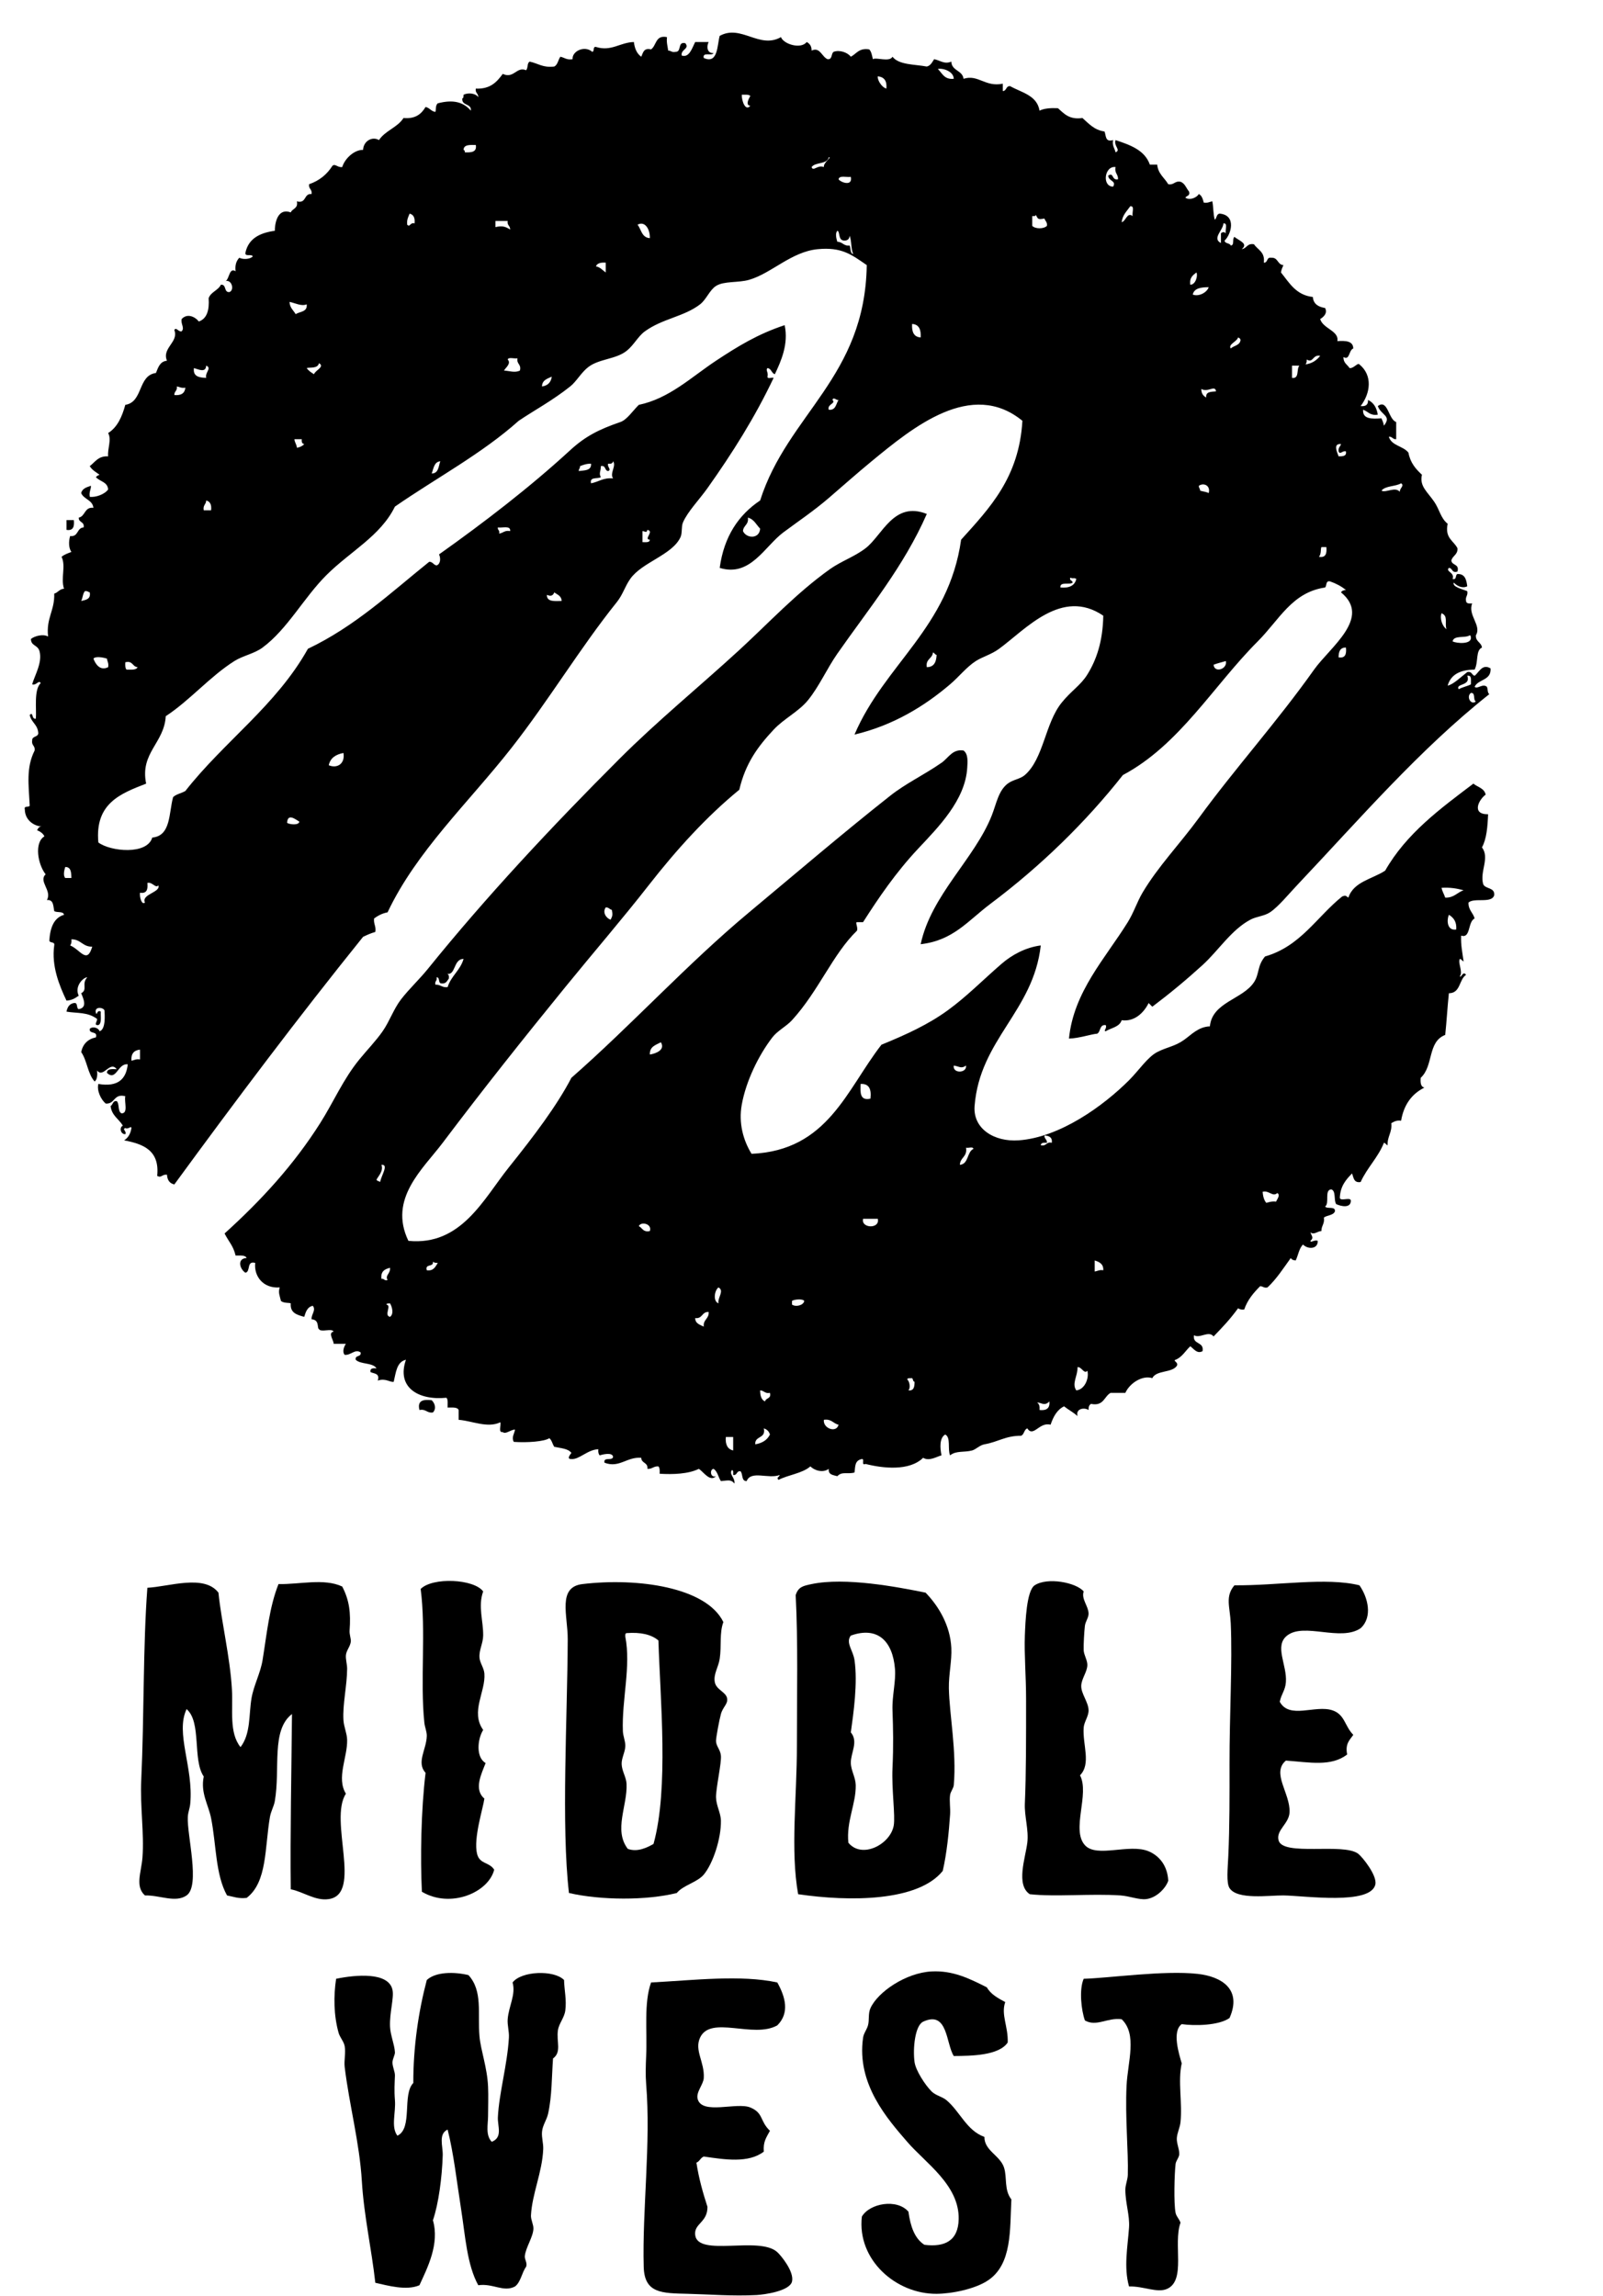 <?xml version="1.0" encoding="utf-8"?>
<!-- Generator: Adobe Illustrator 15.0.0, SVG Export Plug-In  -->
<!DOCTYPE svg PUBLIC "-//W3C//DTD SVG 1.1//EN" "http://www.w3.org/Graphics/SVG/1.1/DTD/svg11.dtd">
<svg version="1.1"
	 xmlns="http://www.w3.org/2000/svg" xmlns:xlink="http://www.w3.org/1999/xlink" xmlns:a="http://ns.adobe.com/AdobeSVGViewerExtensions/3.0/"
	 x="0px" y="0px" width="1308px" height="1873px" viewBox="-20.125 -26.619 1308 1873"
	 overflow="visible" enable-background="new -20.125 -26.619 1308 1873" xml:space="preserve">
<defs>
</defs>
<path fill-rule="evenodd" clip-rule="evenodd" d="M34.125,397.658c2,0,4,0,6,0c0.551,5.218-0.443,8.891-6,8
	C34.125,402.991,34.125,400.324,34.125,397.658z"/>
<path fill-rule="evenodd" clip-rule="evenodd" d="M332.125,1115.658c2.63,2.543,4.012,6.864,1,10c-5.044,0.711-5.591-3.075-11-2
	C320.2,1115.732,325.344,1114.876,332.125,1115.658z"/>
<path fill-rule="evenodd" clip-rule="evenodd" d="M1089.125,1266.658c6.953,9.872,10.976,25.872,1,35
	c-16.351,11.16-46.113-4.889-60,6c-10.761,8.438,0.062,23.966-1,38c-0.519,6.853-3.692,9.504-5,16c7.847,14.569,28.987,2.296,43,7
	c10.178,3.417,9.898,12.854,17,20c-2.852,4.148-6.8,7.2-5,16c-13.059,10.128-30.646,6.366-50,5c-12.015,10.034,3.558,26.651,3,42
	c-0.348,9.555-11.144,14.619-9,23c3.423,13.383,52.818,1.779,65,11c3.353,2.538,15.575,17.708,14,25c-3.706,17.158-58,9.202-75,9
	c-11.525-0.137-37.731,3.845-44-6c-2.745-4.312-1.449-16.102-1-26c1.119-24.631,1.044-50.646,1-75c-0.073-40.321,2.449-83.074,1-115
	c-0.609-13.435-4.773-21.758,3-31C1022.555,1266.986,1061.855,1259.924,1089.125,1266.658z"/>
<path fill-rule="evenodd" clip-rule="evenodd" d="M176.125,1398.658c8.47-10.924,6.682-26.488,9-40c1.774-10.344,7.258-20.334,9-31
	c3.485-21.341,5.454-43.069,13-62c17.135,0.363,37.167-4.96,52,2c5.803,11.166,7.084,21.342,6,36c-0.23,3.109,1.294,6.744,1,9
	c-0.538,4.124-3.602,6.996-4,11c-0.314,3.159,1.013,7.612,1,11c-0.054,13.842-3.792,29.067-3,42c0.335,5.469,2.856,10.684,3,16
	c0.39,14.374-8.969,31.102-1,44c-14.178,21.643,13.818,81.874-14,86c-10.994,1.631-20.877-6.097-31-8
	c-0.523-45.885,0.576-96.566,1-143c-17.169,13.216-9.405,44.279-14,71c-0.751,4.368-3.191,8.294-4,13
	c-4.292,24.961-2.085,53.193-19,66c-6.806,0.807-10.946-1.054-16-2c-9.493-16.984-8.73-41.463-13-63c-2.19-11.048-8.774-20.621-6-34
	c-9.339-13.661-1.595-44.405-14-55c-9.349,19.652,5.724,47.589,3,77c-0.397,4.29-1.766,6.668-2,11c-0.792,14.674,10.38,56.078-1,64
	c-9.053,6.303-21.875-0.312-34,0c-8.242-7.484-2.919-18.834-2-31c1.482-19.609-2.005-41.355-1-63c2.443-52.623,1.363-108.521,5-157
	c17.409-0.823,46.338-11.266,58,4c2.404,23.918,9.483,52.328,11,79C170.071,1368.282,166.669,1386.892,176.125,1398.658z"/>
<path fill-rule="evenodd" clip-rule="evenodd" d="M374.125,1271.658c-4.355,12.023,0.188,24.188,0,36
	c-0.102,6.408-3.467,11.866-3,18c0.34,4.473,3.648,8.316,4,13c1.12,14.93-11.589,31.061-1,46c-4.693,7.553-6.058,22.371,2,27
	c-3.439,8.912-9.895,21.533-1,29c-1.119,8.078-9.059,32.435-6,45c2.113,8.682,9.827,6.504,14,13c-4.662,18.66-35.617,31.848-59,18
	c-1.345-27.603-0.698-66.436,3-97c-7.711-8.437,0.678-18.918,1-30c0.104-3.603-1.59-7.068-2-11c-3.525-33.811,1.465-75.276-3-109
	C332.711,1259.888,366.58,1261.37,374.125,1271.658z"/>
<path fill-rule="evenodd" clip-rule="evenodd" d="M570.125,1296.658c-3.336,8.824-1.394,19.377-3,30c-1.03,6.811-5.24,12.477-4,19
	c1.188,6.247,8.928,7.918,10,13c1.007,4.771-3.3,6.945-5,13c-1.206,4.294-4.017,18.903-4,22c0.023,4.185,3.542,7.002,4,12
	c0.558,6.09-4.145,26.595-4,34c0.132,6.726,3.9,12.723,4,19c0.234,14.659-6.499,35.035-14,44c-5.327,6.366-16.863,8.646-22,15
	c-24.507,6.187-62.286,5.992-88,0c-6.383-55.031-1.255-143.228-1-207c0.077-19.349-8.604-42.542,12-45
	C500.194,1260.282,556.29,1268.2,570.125,1296.658z M491.125,1305.658c-1.165,0.168-1.086,1.581-1,3c4.713,24.275-2.96,51.231-2,77
	c0.146,3.899,2.06,8.182,2,12c-0.078,4.965-3.227,10.021-3,15c0.26,5.712,3.767,10.612,4,16c0.776,17.911-10.698,37.686,1,53
	c7.84,2.937,15.849-1.074,21-4c12.533-45.118,5.475-118.008,4-166C511.371,1306.746,502.657,1304.792,491.125,1305.658z"/>
<path fill-rule="evenodd" clip-rule="evenodd" d="M631.125,1518.658c-6.407-36.107-1-78.797-1-121c0-42.6,0.982-85.021-1-123
	c2.133-6.729,6.052-7.545,13-9c27.505-5.759,69.869,2.307,93,7c10.684,11.059,20.067,26.658,21,45c0.536,10.534-2.201,21.759-2,33
	c0.377,21.058,6.458,51.474,4,79c-0.235,2.634-2.595,5.313-3,8c-0.712,4.712,0.354,10.938,0,16c-1.009,14.419-2.597,31.207-6,46
	C729,1524.693,673.184,1524.864,631.125,1518.658z M709.125,1462.658c1.411-8.03-1.799-29.412-1-47c0.847-18.639,0.534-31.293,0-47
	c-0.412-12.117,2.893-23.379,2-34c-1.855-22.094-13.786-34.842-36-27c-4.468,5.759,1.824,12.011,3,20c2.73,18.547-0.799,43.145-3,59
	c6.417,7.602-0.211,16.859,0,25c0.16,6.164,3.865,11.658,4,18c0.322,15.152-7.823,29.633-6,47
	C683.151,1490.156,706.426,1478.021,709.125,1462.658z"/>
<path fill-rule="evenodd" clip-rule="evenodd" d="M864.125,1271.658c-2.076,6.219,3.809,11.806,4,18c0.1,3.223-2.596,6.64-3,10
	c-0.55,4.567-1.205,15.682-1,20c0.184,3.869,3.051,8.105,3,12c-0.074,5.651-4.839,11.222-5,17c-0.18,6.443,5.879,13.242,6,20
	c0.085,4.702-3.659,9.488-4,14c-1.053,13.927,6.319,29.547-3,39c8.044,15.31-7.385,44.38,4,57c9.604,10.646,36.321-1.607,52,5
	c8.642,3.642,15.364,11.605,16,24c-1.952,5.98-9.462,13.974-18,15c-5.946,0.715-13.592-2.495-21-3c-23.627-1.61-53.2,1.306-74-1
	c-11.51-7.668-3.56-29.46-2-42c1.293-10.394-2.463-21.586-2-32c1.065-23.943,1-54.813,1-85c0-18.67-1.591-37.074-1-52
	c0.439-11.103,1.353-36.622,8-41C834.485,1259.835,857.992,1264.323,864.125,1271.658z"/>
<path fill-rule="evenodd" clip-rule="evenodd" d="M800.125,1606.658c-3.644,10.171,2.539,20.155,2,33
	c-7.208,10.653-29.498,10.901-44,11c-6.456-10.145-4.752-37.445-25-28c-6.635,3.095-8.532,21.925-7,33
	c0.932,6.732,8.658,18.771,14,24c3.317,3.247,8.568,4.136,12,7c11.078,9.245,16.399,24.77,31,30c-0.146,11.195,12.808,15.126,16,25
	c2.664,8.24-0.128,18.126,6,26c-1.291,24.648,0.711,52.727-19,66c-10.406,7.008-29.223,10.904-42,11
	c-33.074,0.247-65.033-27.669-61-63c6.395-10.943,28.743-14.804,38-4c1.617,11.716,4.895,21.771,13,27
	c16.626,2.112,27.673-3.23,28-21c0.512-27.795-27.139-45.756-42-63c-15.639-18.146-41.545-46.998-36-85
	c0.531-3.641,2.979-6.385,4-10c1.217-4.305-0.021-9.504,2-14c5.964-13.266,28.982-28.963,50-30c17.095-0.844,30.289,5.531,45,13
	C788.384,1600.399,794.276,1603.507,800.125,1606.658z"/>
<path fill-rule="evenodd" clip-rule="evenodd" d="M362.125,1584.658c11.841,12.912,7.356,31.271,9,50c1.006,11.459,6.278,25.1,7,41
	c0.36,7.919,0,16.098,0,24c0,6.613-2.284,15.513,3,21c9.193-3.656,4.663-12.771,5-20c0.907-19.469,7.736-42.872,9-65
	c0.289-5.05-1.374-10.174-1-15c0.826-10.665,6.807-20.159,4-30c7.177-9.398,33.775-10.419,42-2c0.209,8.613,2.186,16.12,1,25
	c-0.768,5.75-5.223,10.545-6,16c-1.334,9.36,3.185,17.753-4,23c-1.106,15.243-0.809,30.475-4,45c-1.168,5.314-4.579,9.479-5,15
	c-0.361,4.729,1.199,9.246,1,14c-0.792,18.888-9.056,36.29-10,54c-0.194,3.636,2.166,7.5,2,11c-0.318,6.736-6.14,14.972-7,22
	c-0.369,3.01,2.328,5.856,1,9c-3.525,4.809-4.272,12.395-9,16c-9.377,5.01-17.88-2.725-30-1c-9.253-16.78-10.584-40.306-14-62
	c-3.516-22.33-5.967-45.046-11-65c-7.787,3.66-3.77,13.483-4,21c-0.548,17.92-3.354,39.483-8,53c5.6,19.417-4.622,39.026-11,53
	c-10.623,4.644-25.964,0.23-36-2c-3.086-27.649-9.315-54.906-11-83c-1.876-31.278-10.222-61.893-14-93
	c-0.646-5.322,0.977-11.496,0-17c-0.693-3.905-3.93-7.152-5-11c-3.955-14.22-4.138-29.726-2-44c15.936-3.283,42.802-5.767,46,9
	c1.4,6.466-2.469,18.538-2,30c0.289,7.053,3.683,14.631,4,21c0.098,1.957-1.892,5.297-2,8c-0.145,3.626,2.115,7.783,2,11
	c-0.235,6.578-0.666,11.854,0,20c0.842,10.311-3.425,21.769,2,29c12.762-5.905,3.708-33.625,13-43c-0.068-29.552,4.246-58.51,11-84
	C335.396,1581.906,350.496,1581.821,362.125,1584.658z"/>
<path fill-rule="evenodd" clip-rule="evenodd" d="M983.125,1619.658c-8.766,6.199-28.476,6.509-39,5c-8.094,5.788-2.271,24.167,0,32
	c-3.26,14.627,0.632,32.133-1,48c-0.45,4.381-2.751,8.784-3,13c-0.252,4.254,2.052,8.618,2,13c-0.031,2.65-2.67,5.358-3,8
	c-0.931,7.453-1.606,32.534,0,40c0.663,3.08,3.099,5.039,4,8c-6.201,17.356,4.737,47.046-11,54c-8.021,3.544-19.116-2.33-31-2
	c-4.428-15.667-1.084-32.509,0-48c0.699-9.996-3.025-20.065-3-31c0.009-3.909,1.888-8.048,2-12c0.55-19.407-2.284-47.224-1-73
	c0.964-19.349,8.878-41.646-4-54c-11.8-1.536-20.458,6.408-30,1c-2.972-8.287-4.846-25.175-1-34c20.553-0.535,65.352-7.061,93-4
	C976.596,1585.813,993.579,1596.179,983.125,1619.658z"/>
<path fill-rule="evenodd" clip-rule="evenodd" d="M614.125,1590.658c6.658,11.861,10.176,24.948,0,35
	c-19.47,11.04-54.383-8.523-63,10c-4.867,10.461,3.803,19.938,3,33c-0.328,5.327-6.456,11.433-5,17c3.474,13.284,31.905,2.384,43,7
	c10.928,4.547,7.595,11.08,16,19c-3.22,5.908-5.604,9.057-5,17c-12.5,9.605-31.812,6.488-49,4c-2.632,1.035-3.368,3.965-6,5
	c1.995,13.005,5.333,24.667,9,36c0.187,12.896-11.097,13.53-10,23c2.113,18.24,52.244,0.545,67,14c2.968,2.707,13.948,15.905,12,24
	c-1.863,7.742-22.375,10.653-29,11c-19.404,1.017-38.01-0.554-56-1c-21.167-0.525-35.41-0.246-36-22
	c-1.258-46.337,5.94-100.83,2-149c-0.612-7.483-0.335-15.378,0-23c0.918-20.884-1.986-43.095,4-60
	C545.913,1588.849,584.344,1584.213,614.125,1590.658z"/>
<path fill-rule="evenodd" clip-rule="evenodd" d="M1104.125,304.658c8.243-6.125,8.546,10.893,15,13c0,4.667,0,9.333,0,14
	c-2.928,0.261-3.072-2.261-6-2c2.197,7.469,11.812,7.522,16,13c1.464,8.203,5.971,13.362,11,18c-2.115,9.39,4.288,13.693,10,22
	c4.426,6.438,5.206,13.389,11,18c-2.484,11.818,4.916,13.75,8,20c0.337,5.336-4.021,5.979-5,10c0.469,4.198,6.773,2.56,5,9
	c-4.865,1.532-3.765-2.902-7-3c-3.053,3.119,5.036,3.581,3,9c3.719,1.053,1.961-3.373,4-4c6.219-0.218,7.271,4.728,8,10
	c-4.192,2.098-8.57-0.435-11-3c-1.462,3.495,7.252,5.391,11,7c0.709,3.708-1.709,4.292-1,8c0.147,2.186,2.52,2.147,5,2
	c-3.814,9.543,7.996,18.106,3,26c-0.271,5.271,4.43,5.57,5,10c-5.324,2.299-2.739,11.648-6,18c-11.627,0.04-19.395,3.939-22,13
	c4.389-0.626,11.258-7.396,16-11c3.869-0.869,3.558,2.442,6,3c3.429-2.491,6.142-10.178,13-6c0.708,10.041-10.058,8.609-13,15
	c2.232,2.275,6.528-2.975,10,0c0.914,1.753,0.344,4.99,2,6c-57.031,45.184-105.451,101.473-157,156c-6.976,7.379-15.189,17.49-22,22
	c-4.735,3.136-10.902,3.284-16,6c-15.56,8.29-25.969,25.133-39,37c-13.662,12.441-26.529,23.076-41,34c-1.023-0.977-2.023-1.977-3-3
	c-3.945,8.021-11.659,15.45-22,14c-1.754,5.579-8.477,6.19-13,9c-2.231-0.147,1.298-2.52,0-5c-5.307-0.64-3.92,5.413-7,7
	c-4.841,0.348-14.753,3.775-23,4c3.85-38.299,29.572-65.316,48-95c4.888-7.873,7.564-16.501,12-24c12.632-21.355,30.608-39.93,46-61
	c29.979-41.04,63.312-77.761,94-121c13.043-18.377,47.205-42.397,22-63c0.658-1.342,2.138-1.862,4-2c-3.723-2.944-8.042-5.291-13-7
	c-3.701-0.701-2.494,3.506-4,5c-27.077,3.947-37.343,26.343-55,44c-36.033,36.033-63.834,84.508-110,109
	c-30.037,38.126-66.705,74.041-108,105c-18.479,13.854-30.388,29.989-57,33c8.503-40.065,43.989-69.578,58-105
	c3.801-9.608,5.374-20.157,13-26c4.293-3.29,10.214-3.702,14-7c15.385-13.402,16.412-42.089,30-59c7.958-9.905,15.449-14.058,21-23
	c7.302-11.762,12.619-26.699,13-48c-33.874-23.034-63.409,11.228-85,27c-6.459,4.718-13.585,6.518-19,10
	c-7.513,4.832-13.832,12.896-21,19c-20.889,17.787-46.286,33.463-78,41c24.547-57.453,76.842-87.159,87-159
	c23.241-25.759,47.326-50.674,50-97c-41.644-34.02-89.415,5.388-123,33c-12.39,10.187-23.918,20.5-35,30
	c-12.459,10.681-24.747,18.889-37,28c-15.283,11.364-27.069,36.778-52,29c3.53-25.803,15.449-43.217,33-55
	c22.47-70.529,85.567-100.433,87-192c-12.602-8.718-20.607-14.863-40-13c-21.577,2.073-37.669,19.69-56,25
	c-8.831,2.558-20.495,0.852-27,5c-5.229,3.334-7.918,11.079-13,15c-13.09,10.099-30.604,11.57-45,22
	c-5.688,4.121-9.085,11.362-15,16c-8.767,6.875-22.131,6.369-31,13c-5.971,4.464-9.674,11.755-15,16
	c-14.447,11.515-29.167,19.353-42,28c-30.081,26.919-67.313,46.687-101,70c-11.757,24.049-36.523,36.522-56,56
	c-18.433,18.433-31.721,43.982-52,59c-6.78,5.021-16.002,6.575-23,11c-20,12.646-35.936,31.746-56,45
	c-1.226,21.971-21.183,29.881-16,55c-20.877,8.123-41.925,16.075-39,48c9.835,7.413,39.8,10.371,44-4
	c15.302-1.365,13.42-19.914,17-33c2.543-2.457,6.865-3.135,10-5c31.625-40.375,74.206-69.794,100-116
	c38.402-18.265,67.576-45.757,99-71c2.984,0.016,3.4,2.6,6,3c3.24-1.127,3.494-5.834,2-9c36.622-26.003,73.874-54.551,107-85
	c12.268-11.276,23.35-16.938,41-23c5.31-1.823,10.072-9.144,15-14c24.99-5.208,43.064-22.835,63-36
	c17.732-11.71,34.198-21.831,56-29c3.363,15.368-3.045,29.617-8,40c-2.824-0.843-2.755-4.578-6-5c-1.766,1.674,0.888,3.351,0,7
	c-0.168,2.168,3.547,0.453,5,1c-15.238,32.185-33.675,61.361-54,90c-6.455,9.096-16.261,19.188-20,28c-1.456,3.43-0.392,8.57-2,12
	c-6.848,14.606-31.406,20.313-41,34c-4.495,6.412-5.958,12.725-11,19c-29.624,36.869-55.665,80.367-86,119
	c-35.04,44.625-77.44,84.161-101,134c-4.49,0.843-7.907,2.76-11,5c-0.564,4.564,1.772,6.228,1,11c-3.65,1.016-6.853,2.481-10,4
	c-52.951,65.715-103.887,133.446-154,202c-3.808-0.859-5.764-3.569-6-8c-4.365-0.306-4.446,2.958-8,1
	c2.175-20.842-11.317-26.017-27-29c3.332-2.001,5.28-5.386,6-10c-0.147-2.231-2.52,1.298-5,0c-2.934,0.85,1.301,2.517,0,5
	c-3.951,0.104-5.059-5.556-2-7c-3.24-5.427-9.154-8.179-10-16c1.995-1.005,1.578-4.422,5-4c2.431,2.235,0.614,8.719,4,10
	c5.604-0.063,1.956-9.377,3-14c-9.727-2.394-8.11,6.557-16,6c-3.901-3.271-7.397-10.564-6-16c16.039,2.706,22.693-3.974,24-16
	c-8.267-1.067-9.199,14.067-17,7c0.07-3.597,4.173-3.16,8-3c-5.458-7.43-10.993,7.75-16,1c0.319,3.986,0.055,7.388-2,9
	c-5.656-6.01-6.165-17.169-11-24c1.395-6.605,5.395-10.605,12-12c1.681-5.681-5.755-2.245-5-7c2.66-2.366,7.25-0.6,8,2
	c5.121-1.426,4.242-13.466,4-17c-1.042-2.656-8.525-3.373-7,2c0.873,2.957,0.794-3.023,4-1c-0.243,4.09,0.974,9.641-2,11
	c-4.193,0.367-0.714-3.257-1-5c-7.689-5.904-16.641-4.501-25-6c0.755-3.578,2.313-6.353,6-7c3.702-0.702,1.725,4.275,4,5
	c7.238-1.324,3.914-8.277,2-13c5.627-2.968-0.058-7.667,5-13c-3.423,0.046-10.687,7.521-7,15c-2.747,1.92-5.511,3.822-10,4
	c-5.733-12.037-12.396-28.131-10-45c0.74-3.407-3.685-1.648-4-4c0.696-10.304,3.537-18.463,12-21c-0.547-3.119-5.8-1.534-8-3
	c-0.875-4.125-0.396-9.604-6-9c4.507-7.645-7.113-15.31-1-21c-6.372-8.042-9.53-25.827-1-31c-1.194-2.473-3.424-3.91-6-5
	c0.87-1.464,1.497-3.169,4-3c-5.985-0.214-13.902-4.815-14-14c-0.895-3.228,3.262-1.405,4-3c-0.784-16.701-3.146-30.765,4-45
	c0.646-3.98-2.646-4.021-2-8c-0.316-3.983,4.625-2.708,5-6c-0.266-7.067-5.77-8.897-7-15c3.149-3.165,1.281,3.795,5,3
	c0.685-7.343-1.798-23.739,4-29c-1.71-2.916-3.64,2.266-7,1c2.017-7.306,8.512-17.766,6-27c-1.475-5.419-6.943-4.106-7-10
	c2.696-2.306,9.826-4.379,14-2c-1.715-15.048,5.479-21.187,5-35c3.144-0.856,4.22-3.78,8-4c-2.878-8.574,1.709-18.424-2-26
	c2.101-1.899,5.124-2.876,8-4c-2.292-3.346-2.312-8.57-1-13c6.924,0.924,5.274-6.726,11-7c0.909-4.909-4.191-3.809-4-8
	c5.543-1.124,4.477-8.856,12-8c-0.781-6.552-7.815-6.851-10-12c0.848-3.819,4.521-4.812,8-6c-0.042,3.292-1.688,4.979-1,9
	c4.469,0.708,12.195-1.928,15-6c-0.453-6.214-6.857-6.476-10-10c0.733-0.934,1.818-1.515,3-2c-2.916-2.084-6.162-3.838-8-7
	c4.352-3.315,6.914-8.419,15-8c-0.655-6.344,3.014-13.623,0-19c7.593-4.741,11.337-13.329,14-23c14.726-2.274,10.013-23.987,25-26
	c1.835-4.499,3.217-9.45,9-10c-4.382-10.41,9.842-15.224,6-25c1.402-2.913,3.445,1.773,6,1c2.625-2.919-0.889-5.761,0-10
	c4.44-4.877,10.82-2.052,14,2c6.676-2.324,8.673-9.327,8-19c1.798-5.202,7.735-6.265,10-11c4.806-0.472,2.194,6.472,7,6
	c4.191-1.67,1.916-10.215-3-9c2.946-2.055,2.842-11.363,8-8c-0.664-5.331,0.774-8.56,3-11c3.417,1.637,8.615,1.172,11-1
	c-0.573-2.427-6.469,0.469-6-3c2.404-11.596,11.669-16.331,24-18c0.098-8.909,3.584-18.613,13-15c1.383-3.283,6.244-3.089,5-9
	c8.077,2.077,5.401-6.599,12-6c0.646-3.98-2.646-4.02-2-8c8.437-2.896,14.609-8.057,19-15c2.203-2.084,4.295,1.582,8,1
	c2.315-7.46,10.311-14.209,17-14c0.395-7.392,7.626-11.245,13-8c4.989-7.678,15.099-10.234,20-18c9.875,0.875,14.624-3.376,18-9
	c3.375,0.625,4.451,3.549,8,4c0.733-0.862-0.266-5.206,2-7c12.643-3.295,20.819-1.033,27,6c0.567-6.234-7.681-3.652-7-10
	c1.172-0.162,0.843-1.823,1-3c4.07-1.976,10.083-1.078,12,2c0.164-3.164-2.658-3.342-2-7c11.887,0.553,17.188-5.479,22-12
	c9.069,4.267,11.256-6.299,19-3c1.786-1.548,0.665-6.002,3-7c6.645,1.355,10.813,5.187,20,4c2.919-1.414,3.173-5.494,5-8
	c3.367,0.633,5.128,2.872,10,2c-0.678-6.388,9.762-11.609,16-6c2.062-0.272,0.238-4.428,3-4c12.586,3.986,19.63-3.708,31-4
	c0.617,5.383,2.479,9.521,6,12c1.501-3.166,1.893-7.441,8-6c4.564-3.103,3.386-11.947,13-10c-0.491,4.491,0.507,7.493,1,11
	c2.355-0.022,2.944,1.723,6,1c5.191,0.191,1.316-8.684,8-7c3.716,4.694-3.931,4.938-3,10c6.201,2.163,8.574-6.254,11-11
	c3.667,0,7.333,0,11,0c-1.988,3.911-1.159,9.391,4,9c-1.244,2.756-9.268-1.268-8,4c11.692,5.346,10.908-10.416,13-18
	c17.439-9.705,32.381,11.052,50,1c2.108,5.769,16.327,10.117,21,4c2.393,1.273,4.071,3.262,4,7c6.795-3.305,8.338,5.075,13,7
	c4.18,0.513,2.744-4.589,5-6c4.809-1.835,11.436,0.54,14,4c4.636-2.364,6.641-7.359,15-6c1.858,1.809,2.284,5.05,3,8
	c2.79-1.768,13.635,2.668,16-2c5.253,6.747,17.877,6.123,28,8c3.248-0.751,4.384-3.617,6-6c5.055,1,8.252,4.371,14,2
	c0.324,7.675,9.088,6.912,10,14c11.955-3.843,17.602,6.982,32,4c0,2,0,4,0,6c3.288-0.045,2.393-4.274,6-4
	c9.379,5.287,21.933,7.401,24,20c3.757-1.91,9.069-2.264,15-2c5.016,4.318,9.105,9.561,20,8c5.168,4.499,9.521,9.812,18,11
	c1.403,3.264,0.367,8.966,7,7c-0.872,4.872,1.367,6.633,2,10c4.739-1.919-1.692-5.034,0-10c11.987,4.012,23.853,8.148,28,20
	c2,0,4,0,6,0c0.724,7.61,5.954,10.712,9,16c4.863,0.863,5.137-2.863,10-2c3.718,1.282,4.681,5.319,7,8c1.059,3.726-2.105,3.228-3,5
	c3.731,2.492,9.393-0.194,11-3c2.418,1.248,3.234,4.099,4,7c3.246,0.58,4.652-0.681,7-1c0.933,4.733,0.685,10.649,2,15
	c1.719-1.282,1.239-4.761,4-5c13.959,1.256,9.346,17.084,4,22c0.3,2.701,4.207,1.793,5,4c3.314-0.019,1.016-5.651,3-7
	c4.804,3.582,11.348,5.545,6,10c4.146-0.52,4.286-5.047,10-4c3.041,4.626,9.147,6.186,8,15c3.545,0.211,1.976-4.691,6-4
	c5.781-0.448,4.985,5.681,10,6c-0.798,1.869-1.671,3.663-2,6c6.858,8.475,12.221,18.446,26,20c0.48,5.854,4.58,8.086,10,9
	c2.148,4.071-1.016,7.216-4,9c2.217,7.885,15.6,9.595,14,18c6.731-0.398,12.87-0.203,13,6c-3.808,1.428-2.702,10.009-8,7
	c-0.169,4.835,3.16,6.173,5,9c3.456,0.399,6.564-4.692,8-3c10.979,8.981,9.029,23.55,1,34c4.079,0.413,6.309-1.024,6-5
	c4.582,2.085,7.063,6.27,8,12c-6.383,1.05-7.922-2.745-12-4c-0.5,7.834,7.211,7.456,15,7c0.798,1.869,1.671,3.663,2,6
	C1115.723,312.351,1106.885,312.345,1104.125,304.658z M758.125,37.658c-0.177-6.176-9.04-8.936-13-8
	C748.702,33.082,750.313,38.471,758.125,37.658z M703.125,45.658c0.633-6.299-1.812-9.522-7-10
	C695.608,38.259,699.018,44.461,703.125,45.658z M592.125,59.658c-4.555-0.271-0.77-6.687,0-8c-1.289-1.378-4.344-0.99-7-1
	C585.052,55.943,588.219,64.472,592.125,59.658z M358.125,95.658c0.779,0.221,1.163,0.837,1,2c5.199,0.199,9.987-0.013,9-6
	C363.437,91.636,358.266,91.131,358.125,95.658z M642.125,109.658c1.249,4.069,4.669-2.057,10,0c-0.564-3.683,7.025-8.35,4-8
	C654.838,107.704,645.18,105.379,642.125,109.658z M888.125,125.658c2.993-4.917-3.817-4.415-4-9c4.806-3.134,2.558,4.076,8,3
	c0.279-4.279-3.055-4.945-2-10C881.12,108.448,878.805,125.454,888.125,125.658z M664.125,119.658c1.776,2.548,11.626,6.093,10-2
	C670.659,118.191,664.641,116.172,664.125,119.658z M895.125,154.658c3.563-0.851,4.274-8.485,9-5c-0.823-2.51,1.944-8.611-2-8
	C899.41,145.608,895.801,148.667,895.125,154.658z M312.125,156.658c2.442,2.535,2.131-2.108,6-1c0.521-4.521-0.794-7.206-4-8
	C313.052,150.251,311.696,152.562,312.125,156.658z M822.125,149.658c0,2.667,0,5.333,0,8c2.692,2.612,9.308,2.612,12,0
	c0.479-3.146-1.424-3.909-2-6c-5.162,0.913-5.24,0.717-7-3C824.958,149.823,823.544,149.744,822.125,149.658z M384.125,158.658
	c5.494-1.32,8.25-0.474,12,2c0.164-3.164-2.658-3.342-2-7c-3.333,0-6.667,0-10,0C384.125,155.324,384.125,156.991,384.125,158.658z
	 M510.125,167.658c0.261-6.613-3.594-14.381-10-11C503.147,160.636,503.527,167.256,510.125,167.658z M976.125,171.658
	c0-2.667,0-5.333,0-8c1.479-1.158,2.521-1.158,4,0c-0.823-2.51,1.943-8.611-2-8C978.014,161.079,968.584,167.894,976.125,171.658z
	 M663.125,170.658c4.372-0.039,5.027,3.64,10,3c1.151,2.182,0.198,6.468,3,7c-2.035-3.965-1.21-10.79-3-15
	c-0.122,2.544-1.456,3.878-4,4c-5.789,0.151-3.507-7.375-6-8C661.155,163.747,662.361,168.298,663.125,170.658z M466.125,190.658
	c3.63,0.703,5.444,3.223,8,5c0-2.667,0-5.333,0-8C470.188,187.387,467.177,188.042,466.125,190.658z M951.125,205.658
	c4.418,0.051,6.347-7.608,5-10C953.319,197.851,950.305,199.838,951.125,205.658z M953.125,213.658c4.641,1.961,11.595-1.486,13-6
	C959.838,207.704,954.281,208.479,953.125,213.658z M221.125,229.658c3.436-2.231,9.725-1.608,9-8c-4.317,1.815-9.436-1.075-14-2
	C216.295,224.488,219.297,226.486,221.125,229.658z M731.125,248.658c0.38-6.38-1.336-10.664-7-11
	C723.746,244.038,725.461,248.322,731.125,248.658z M984.125,257.658c2.584-2.416,7.573-2.427,8-7c-0.211-1.122-1.109-1.557-2-2
	C989.193,252.093,981.801,254.288,984.125,257.658z M1046.125,266.658c0.075,1.742-0.223,3.11-1,4c5.583-0.751,9.17-3.497,12-7
	C1050.813,262.34,1051.564,270.001,1046.125,266.658z M391.125,275.658c4.457,0.311,9.017,2.06,13,0c1.302-5.302-2.897-5.103-2-10
	c-2.391,0.609-7.255-1.255-8,1C397.323,269.922,392.297,273.447,391.125,275.658z M230.125,273.658c1.508,2.159,3.681,3.653,6,5
	c0.804-3.133,9.229-6.103,4-9C239.196,274.367,232.427,272.84,230.125,273.658z M138.125,273.658c-0.917,6.917,4.227,7.773,10,8
	c-1.201-4.474,4.925-7.895,0-10C147.743,277.817,141.858,274.676,138.125,273.658z M1034.125,281.658c6.24,0.907,3.432-7.235,6-10
	c-2,0-4,0-6,0C1034.125,274.991,1034.125,278.324,1034.125,281.658z M422.125,288.658c4.673-0.66,7.34-3.327,8-8
	C426.451,282.316,422.246,283.444,422.125,288.658z M122.125,295.658c5.517,0.517,8.556-1.444,9-6c-3.247,0.58-4.652-0.681-7-1
	C124.783,292.315,121.961,292.494,122.125,295.658z M960.125,290.658c-0.071,3.738,1.606,5.727,4,7c-0.61-4.943,4.059-4.608,8-5
	C971.322,287.01,965.449,293.912,960.125,290.658z M656.125,307.658c5.907,0.574,5.804-4.862,8-8c-1.78,0.598-4.153-2.931-5,0
	C662.324,302.6,654.584,303.059,656.125,307.658z M222.125,338.658c2.555-0.445,4.598-1.402,6-3c-1.759-0.241-2.279-1.721-2-4
	c-2,0-4,0-6,0C220.292,334.491,221.958,335.825,222.125,338.658z M1072.125,345.658c3.354,0.021,6.667,0,6-4
	c-2.562-1.084-4.768,3.038-6,0c-0.479-3.146,1.424-3.909,2-6C1067.077,334.932,1071.245,342.868,1072.125,345.658z M332.125,359.658
	c5.624-0.043,5.553-5.78,7-10C334.028,350.228,333.697,355.562,332.125,359.658z M476.125,351.658c-1.084,2.561,3.038,4.767,0,6
	c-3.09-0.243-1.689-4.977-6-4c0.135,4.195-1.818,5.586,0,9c-2.685,1.648-9.266-0.6-8,5c6.225-1.108,9.916-4.751,18-4
	c-2.969-4.168,2.89-10.247,0-14C479.885,351.417,478.405,351.937,476.125,351.658z M453.125,353.658c0.224,1.891-1.127,2.207-1,4
	c4.696-0.638,10.465-0.201,10-6C458.398,351.597,455.801,352.666,453.125,353.658z M1107.125,373.658c3.741,2.052,11.133-3.652,15,1
	c-0.563-2.658,4.113-5.092,1-7C1118.525,370.39,1110.351,369.55,1107.125,373.658z M958.125,369.658c-0.225,1.891,1.127,2.207,1,4
	c2.275,0.725,5.108,0.892,7,2C967.849,369.521,962.105,366.918,958.125,369.658z M146.125,389.658c2,0,4,0,6,0
	c0.521-4.521-0.794-7.206-4-8C148.069,384.935,145.282,385.48,146.125,389.658z M586.125,406.658c2.749,6.104,13.445,6.643,14-2
	c-3.157-3.177-4.937-7.73-10-9C590.995,401.528,586.381,401.914,586.125,406.658z M387.125,408.658c3.332-0.335,4.436-2.897,9-2
	c0.557-4.891-6.278-2.388-10-3C385.716,406.067,387.952,405.832,387.125,408.658z M504.125,406.658c0,3,0,6,0,9
	c2.651-0.015,5.888,0.555,6-2c-5.469-0.206,3.972-6.941-2-8C507.256,408.566,506.628,406.782,504.125,406.658z M1056.125,427.658
	c5.557,0.891,6.551-2.783,6-8c-1.333,0-2.667,0-4,0C1057.212,421.759,1058.231,424.781,1056.125,427.658z M855.125,448.658
	c-2.483,2.184-10.498-1.165-10,4c7.298,0.631,11.779-1.554,13-7c-2.358-1.288-1.86,0.131-5-1
	C852.397,447.386,855.113,446.67,855.125,448.658z M46.125,463.658c3.774-0.893,7.945-1.388,7-7c-1.352-0.314-1.91-1.423-4-1
	C47.412,457.611,47.388,461.254,46.125,463.658z M426.125,458.658c-0.169,5.835,6.226,5.108,12,5c-0.092-4.241-3.505-5.162-6-7
	C431.059,459.542,429.092,459.973,426.125,458.658z M1160.125,486.658c-1.578-5.239,1.614-10.759-4-13
	C1154.529,477.986,1156.777,484.253,1160.125,486.658z M1165.125,496.658c3.701,1.668,15.151,2.509,15-3
	c-0.224-0.776-0.027-1.973-1-2C1175.341,494.207,1166.104,491.303,1165.125,496.658z M1072.125,509.658c5.557,0.891,6.551-2.782,6-8
	C1073.337,501.536,1072.125,504.991,1072.125,509.658z M736.125,517.658c5.941-0.059,7.741-4.258,8-10c-1.427-0.239-1.687-1.647-3-2
	C740.672,510.872,734.982,510.848,736.125,517.658z M68.125,517.658c0.58-3.247-0.681-4.652-1-7c-2.365-0.693-8.945-2.312-11,0
	C57.785,515.301,61.642,520.914,68.125,517.658z M970.125,515.658c0.574,7.087,11.513,3.609,10-3
	C976.795,513.661,973.255,514.455,970.125,515.658z M83.125,519.658c3.63-0.036,7.895,0.561,9-2c-4.311-0.355-3.794-5.54-10-4
	C81.994,516.123,81.974,518.476,83.125,519.658z M1170.125,535.658c2.958-1.709,6.947-2.386,10-4c-0.136-3.198,0.985-7.652-3-7
	C1180.359,533.25,1167.227,530.726,1170.125,535.658z M1184.125,545.658c-2.479-1.188-0.02-7.314-4-7
	C1176.106,541.455,1179.955,549,1184.125,545.658z M248.125,597.658c6.992,2.954,13.461-1.367,12-10
	C253.95,588.816,249.427,591.625,248.125,597.658z M214.125,644.658c1.795,1.295,9.661,2.257,10-1
	C220.74,641.621,214.583,636.629,214.125,644.658z M33.125,689.658c1.667,0,3.333,0,5,0c-0.105-4.562-0.284-9.049-5-9
	C32.361,683.017,31.155,687.569,33.125,689.658z M100.125,693.658c0.551,5.217-0.443,8.891-6,8c-0.537,3.919,1.584,10.349,4,8
	c-3.119-6.813,13.04-8.266,11-14C106.674,698.365,104.233,692.607,100.125,693.658z M37.125,744.658c8.3,3.415,13.779,15.706,18,1
	c-7.875,0.209-9.25-6.084-17-6C38.444,741.977,37.965,743.497,37.125,744.658z M87.125,838.658c2.348-0.319,3.753-1.58,7-1
	c0-2.667,0-5.333,0-8C89.3,830.165,86.678,832.876,87.125,838.658z"/>
<path fill-rule="evenodd" clip-rule="evenodd" d="M1171.125,769.658c0.762,2.376,2.429-4.826,5-1c-5.825,3.841-4.374,14.959-14,15
	c-1.191,11.142-1.809,22.858-3,34c-14.646,5.632-9.31,25.238-20,35c-0.352,4.019,0.016,7.317,3,8c-10.247,5.086-16.769,13.898-19,27
	c-3.914-0.581-5.807,0.86-8,2c0.776,7.777-3.345,10.655-3,18c-1.313-0.353-1.573-1.761-3-2c-4.853,12.147-13.707,20.293-19,32
	c-5.612,0.945-5.758-3.576-7-7c-4.954,5.046-9.656,10.344-10,20c0.76,2.907,8.24-0.907,9,2c0.205,6.825-8.339,4.789-12,3
	c-2.09-3.243,0.077-10.744-4-12c-5.872,0.461-1.169,11.497-5,14c1.669,2.331,8.611-0.611,8,4c-1.34,3.327-6.353,2.981-9,5
	c0.798,5.131-2.105,6.561-2,11c-3.25,0.1-6.189,3.517-9,1c1.023,3.282,3.034,4.409,0,7c0.111,1.917,3.349-1.175,6,0
	c0.174,7.253-8.555,6.839-12,3c-3.26,3.073-3.912,8.754-6,13c-1.862-0.138-3.342-0.658-4-2c-6.021,8.312-11.59,17.076-19,24
	c-3.056,0.723-3.645-1.022-6-1c-5.323,5.343-10.282,11.051-13,19c-2.319,0.319-3.839-0.161-5-1c-7.002,9.527-12.116,14.798-20,23
	c-4.041-5.132-11.125,1.959-16-1c-1.308,7.975,8.433,4.9,7,13c-4.544,2.449-7.082-1.923-10-4c-4.003,3.664-6.538,8.796-12,11
	c-2.719,0.914,2.664,1.859,1,5c-4.092,5.908-16.669,3.331-20,10c-8.13-2.564-18.387,4.058-22,12c-4,0-8,0-12,0
	c-5.414,2.919-5.543,11.124-16,9c-1.483,0.85-2.15,2.517-2,5c-3.58-2.341-10.703-1.116-9,5c-3.255-3.078-7.488-5.178-11-8
	c-5.836,2.83-8.778,8.555-11,15c-9.282-2.509-13.937,10.679-19,3c-2.689,0.977-2.461,4.873-5,6c-12.851-0.019-18.479,4.966-30,7
	c-3.822,0.675-6.914,4.162-10,5c-6.479,1.76-13.105-0.02-18,4c-2.183-4.817,0.787-14.787-4-17c-4.723,2.77-4.281,10.839-3,17
	c-4.196,1.107-9.912,5.004-15,2c-11.256,11.036-32.853,8.592-47,5c-3.936,1.603-0.348-4.319-3-4c-6.101,1.189-5.271,6.423-6,11
	c-5.792,1.565-10.22-1.103-14,3c-3.382-0.951-7.569-1.098-7-6c-4.767,3.57-11.698,1.336-15-2c-6.583,5.75-17.852,6.814-26,11
	c-2.009-2.039,0.442-1.961,1-4c-9.195,3.582-23.415-4.044-27,5c-4.475,0.141-2.874-5.792-5-8c-3.541-0.541-2.459,3.541-6,3
	c-0.083-1.584,0.481-3.814-1-4c-2.797,3.188,2.877,6.413,2,11c-2.791-3.646-5.424-2.442-11-2c-2.182-3.152-2.72-7.947-6-10
	c-3.365,0.395-2.68,7.747,2,6c-4.947,4.982-10.208-3.549-14-6c-8.505,4.247-21.238,4.667-32,4c0.132-2.465,0.151-4.818-1-6
	c-3.977-0.311-5.023,2.311-9,2c0.698-5.364-4.951-4.383-5-9c-11.758-1-17.899,8.644-30,4c-1.168-5.168,6.953-1.047,7-5
	c-0.869-3.688-8.473-1.746-11-1c-0.839-1.16-1.319-2.682-1-5c-8.985,0.357-15.468,8.52-22,8c-4.451,0.152-0.598-4.055,0-5
	c-2.701-3.632-8.838-3.829-14-5c-1.479-2.188-1.95-5.383-4-7c-4.058,2.748-18.13,3.768-29,3c-2.044-3.716,0.35-6.284,1-10
	c-3.472-0.089-7.768,4.166-10,2c-3.944,0.61-1.176-5.49-2-8c-10.289,5.032-23.256-1.19-34-2c0-2.667,0-5.333,0-8
	c-1.105-2.561-5.37-1.964-9-2c-0.119-2.881,0.546-6.546-1-8c-23.171,2.336-40.854-8.641-33-31c-7.616,1.717-8.181,10.486-10,18
	c-3.352,0.476-6.566-3.199-13-1c1.903-6.236-3.188-5.479-6-7c-0.458-3.124,2.137-3.197,5-3c-3.133-4.867-12.987-3.013-17-7
	c-0.788-4.121,4.788-1.879,4-6c-4.623-3.109-7.799,2.496-13,2c-2.266-2.561-0.403-7.054,1-9c-3.333,0-6.667,0-10,0
	c0.187-2.761-4.976-8.895,0-10c-1.725-2.942-10.275,0.942-12-2c-1.745-0.865,0.7-7.563-6-8c-0.326-4.183,3.858-7.411,1-11
	c-4.462,0.871-5.75,4.916-7,9c-5.721-1.612-11.647-3.02-11-11c-0.962-0.645-5.823,0.022-8-2c-0.987-4.292-2.371-6.646-1-11
	c-13.737,1.002-21.174-9.4-20-20c-7.328-1.994-3.519,7.147-8,8c-4.587-2.916-7.126-11.566,1-12c-1.105-2.561-5.37-1.964-9-2
	c-1.988-8.18-5.198-10.614-9-18c30.262-27.374,56.469-56.044,78-90c10.949-17.268,18.677-35.685,32-52
	c6.307-7.724,13.483-15.075,19-23c5.673-8.149,8.92-18.108,15-26c6.573-8.531,14.879-16.186,22-25
	c47.874-59.26,101.62-116.621,156-171c31.416-31.416,65.558-59.18,98-89c24.791-22.788,46.346-46.265,74-66
	c8.955-6.391,19.931-10.051,29-17c13.809-10.581,22.959-38.775,50-28c-18.737,42.813-47.261,77.128-73,114
	c-8.497,12.172-14.798,26.716-24,38c-7.538,9.243-19.626,15.023-28,24c-12.711,13.627-22.893,27.203-28,49
	c-26.571,21.731-50.987,48.532-74,78c-21.163,27.1-44.507,54.154-68,83c-33.7,41.378-66.672,82.787-100,127
	c-16.098,21.356-44.582,45.646-28,80c43.131,4.245,61.331-34.206,82-60c20.353-25.398,39.045-50.024,51-73
	c49.72-43.611,94.301-92.751,145-135c37.969-31.64,76.033-64.237,115-95c13.191-10.414,27.776-17.112,42-27
	c5.674-3.944,8.975-11.476,18-10c3.936,2.938,3.265,9.346,3,14c-1.506,26.463-23.775,48.7-40,66c-18.326,19.541-32.281,40.098-45,60
	c-1.667,0-3.333,0-5,0c-1.65,0.14,1.047,4.171,0,7c-19.679,19.013-31.281,49.244-53,73c-4.672,5.11-11.768,8.506-16,14
	c-11.2,14.537-21.555,35.667-25,55c-2.663,14.943,1.185,28.908,8,40c62.322-2.678,77.544-52.456,106-89
	c20.396-8.332,38.153-16.504,54-28c15.65-11.354,28.865-24.921,44-38c8.459-7.31,19.581-13.384,32-15
	c-6.036,53.857-49.746,76.55-54,131c-1.451,18.581,16.078,29.42,36,28c33.745-2.405,69.294-28.294,90-49
	c8.193-8.193,15.178-18.972,23-23c8.177-4.21,14.324-4.53,22-10c6.051-4.312,11.504-10.572,21-11c1.845-19.781,26.795-21.982,36-36
	c4.473-6.811,2.518-13.392,9-21c29.032-8.301,42.243-32.424,63-49c3.14-1.111,2.642-0.468,5,1c4.259-13.075,19.54-15.126,30-22
	c17.321-30.345,44.861-50.473,72-71c3.445,2.889,8.964,3.703,10,9c-5.563,3.985-11.858,16.148,2,16c-0.423,10.244-1.209,20.124-5,27
	c6.567,8.729-1.951,19.63,1,30c1.768,4.232,9.597,2.403,9,9c-1.939,7.061-16.257,1.744-21,6c-0.191,6.191,3.752,8.248,5,13
	c-5.713,2.69-3.048,16.578-11,14c-0.359,8.027,1.117,14.216,2,21c-1.313-0.353-1.572-1.761-3-2
	C1169.13,758.45,1173.783,766.204,1171.125,769.658z M1159.125,705.658c7.248,0.248,9.735-4.265,15-6
	c-5.228-1.439-10.875-2.458-18-2C1156.732,700.718,1158.249,702.868,1159.125,705.658z M478.125,723.658c1.664-3.184,1.71-4.185,1-8
	c-1.904-0.429-2.512-2.154-5-2C471.188,717.835,474.74,722.63,478.125,723.658z M1168.125,731.658c0.468-6.468-2.273-9.726-6-12
	C1160.088,724.668,1160.9,732.859,1168.125,731.658z M344.125,767.658c1.759,0.241,2.279,1.721,2,4c-1.446,1.888-2.234,4.433-6,4
	c-3.032,0.031-0.968-5.032-4-5c0.725,3.059-1.725,2.941-1,6c4.245-0.245,5.384,2.616,10,2c2.83-9.17,10.339-13.661,13-23
	C349.488,755.712,351.966,769.854,344.125,767.658z M510.125,833.658c4.932-0.757,12.832-3.805,9-10
	C515.021,825.887,509.855,827.054,510.125,833.658z M768.125,842.658c-4.033,2.771-5.048,0.801-10,0
	C757.009,849.358,769.001,849.022,768.125,842.658z M690.125,869.658c0.891-7.558-0.961-12.373-8-12
	C681.752,864.698,681.524,871.592,690.125,869.658z M829.125,907.658c4.781,1.114,4.219-3.114,9-2c0.568-4.568-2.297-5.703-6-6
	c-0.261,2.928,2.261,3.072,2,6C831.645,905.511,829.273,905.471,829.125,907.658z M763.125,923.658c7.275-0.725,5.59-10.411,11-13
	c-0.125-2.208-4.242-0.425-6-1C769.352,917.217,763.269,917.468,763.125,923.658z M287.125,935.658c0.261,1.406,2.193,1.14,3,2
	c0.397-4.551,7.455-14.67,1-14C292.854,928.633,288.841,932.482,287.125,935.658z M1013.125,954.658c2.396-0.604,4.562-1.438,8-1
	c0.521-1.574,3.85-5.355,1-7c-3.865,3.474-6.795-2.495-12-1C1010.453,949.331,1011.27,952.513,1013.125,954.658z M696.125,967.658
	c-4,0-8,0-12,0C682.247,975.598,698.12,976.138,696.125,967.658z M501.125,973.658c2.925,1.408,3.453,5.214,9,4
	C512.167,971.679,502.829,969.622,501.125,973.658z M873.125,1010.658c2.348-0.318,3.754-1.58,7-1c0.235-5.235-3.206-6.794-7-8
	C873.125,1004.658,873.125,1007.658,873.125,1010.658z M328.125,1009.658c5.746,0.746,6.987-3.013,9-6c-1.742,0.075-3.11-0.223-4-1
	C333.88,1007.413,326.444,1003.977,328.125,1009.658z M291.125,1016.658c2.409-0.409,2.174,1.826,5,1c-2.253-4.033,2.395-5.048,2-10
	C293.812,1008.677,290.356,1010.555,291.125,1016.658z M566.125,1036.658c-0.84-4.776,5.065-10.267,0-13
	C562.964,1025.9,561.378,1034.835,566.125,1036.658z M626.125,1034.658c0,1,0,2,0,3c3.125,2.146,9.483,0.613,10-3
	C634.739,1032.695,627.639,1033.438,626.125,1034.658z M298.125,1047.658c3.279-2.289,1.735-8.153,0-11
	c-1.177,0.156-2.838-0.172-3,1C299.796,1038.121,292.803,1046.542,298.125,1047.658z M547.125,1048.658c0.075,4.592,3.94,5.394,7,7
	c-0.656-5.989,4.421-6.245,4-12C552.468,1043.334,553.232,1049.43,547.125,1048.658z M858.125,1107.658
	c6.94-0.74,10.605-10.043,9-16c-2.745,3.002-4.617-3.325-8-3C859.276,1096.08,854.161,1102.126,858.125,1107.658z M721.125,1107.658
	c4.476,0.476,5.004-2.996,5-7c-1.406-0.261-1.14-2.193-2-3c-1.496,0.17-3.69-0.357-4,1
	C721.964,1100.168,723.083,1105.406,721.125,1107.658z M604.125,1116.658c0.571-3.096,5.352-1.981,4-7c-4.177,0.844-4.723-1.944-8-2
	C600.148,1111.968,601.099,1115.351,604.125,1116.658z M828.125,1123.658c5.598,0.598,8.601-1.399,8-7
	c-4.246,4.357-6.715,0.566-10,1C827.872,1118.578,828.333,1120.784,828.125,1123.658z M664.125,1135.658
	c-4.396-0.938-5.729-4.938-12-4C651.258,1138.738,662.428,1142.687,664.125,1135.658z M596.125,1151.658
	c5.712-0.955,9.813-3.521,12-8c-0.762-2.571-2.428-4.238-5-5C605.05,1147.249,595.598,1144.464,596.125,1151.658z M578.125,1156.658
	c0-3.667,0-7.333,0-11c-2,0-4,0-6,0C571.62,1151.83,573.51,1155.607,578.125,1156.658z"/>
</svg>
